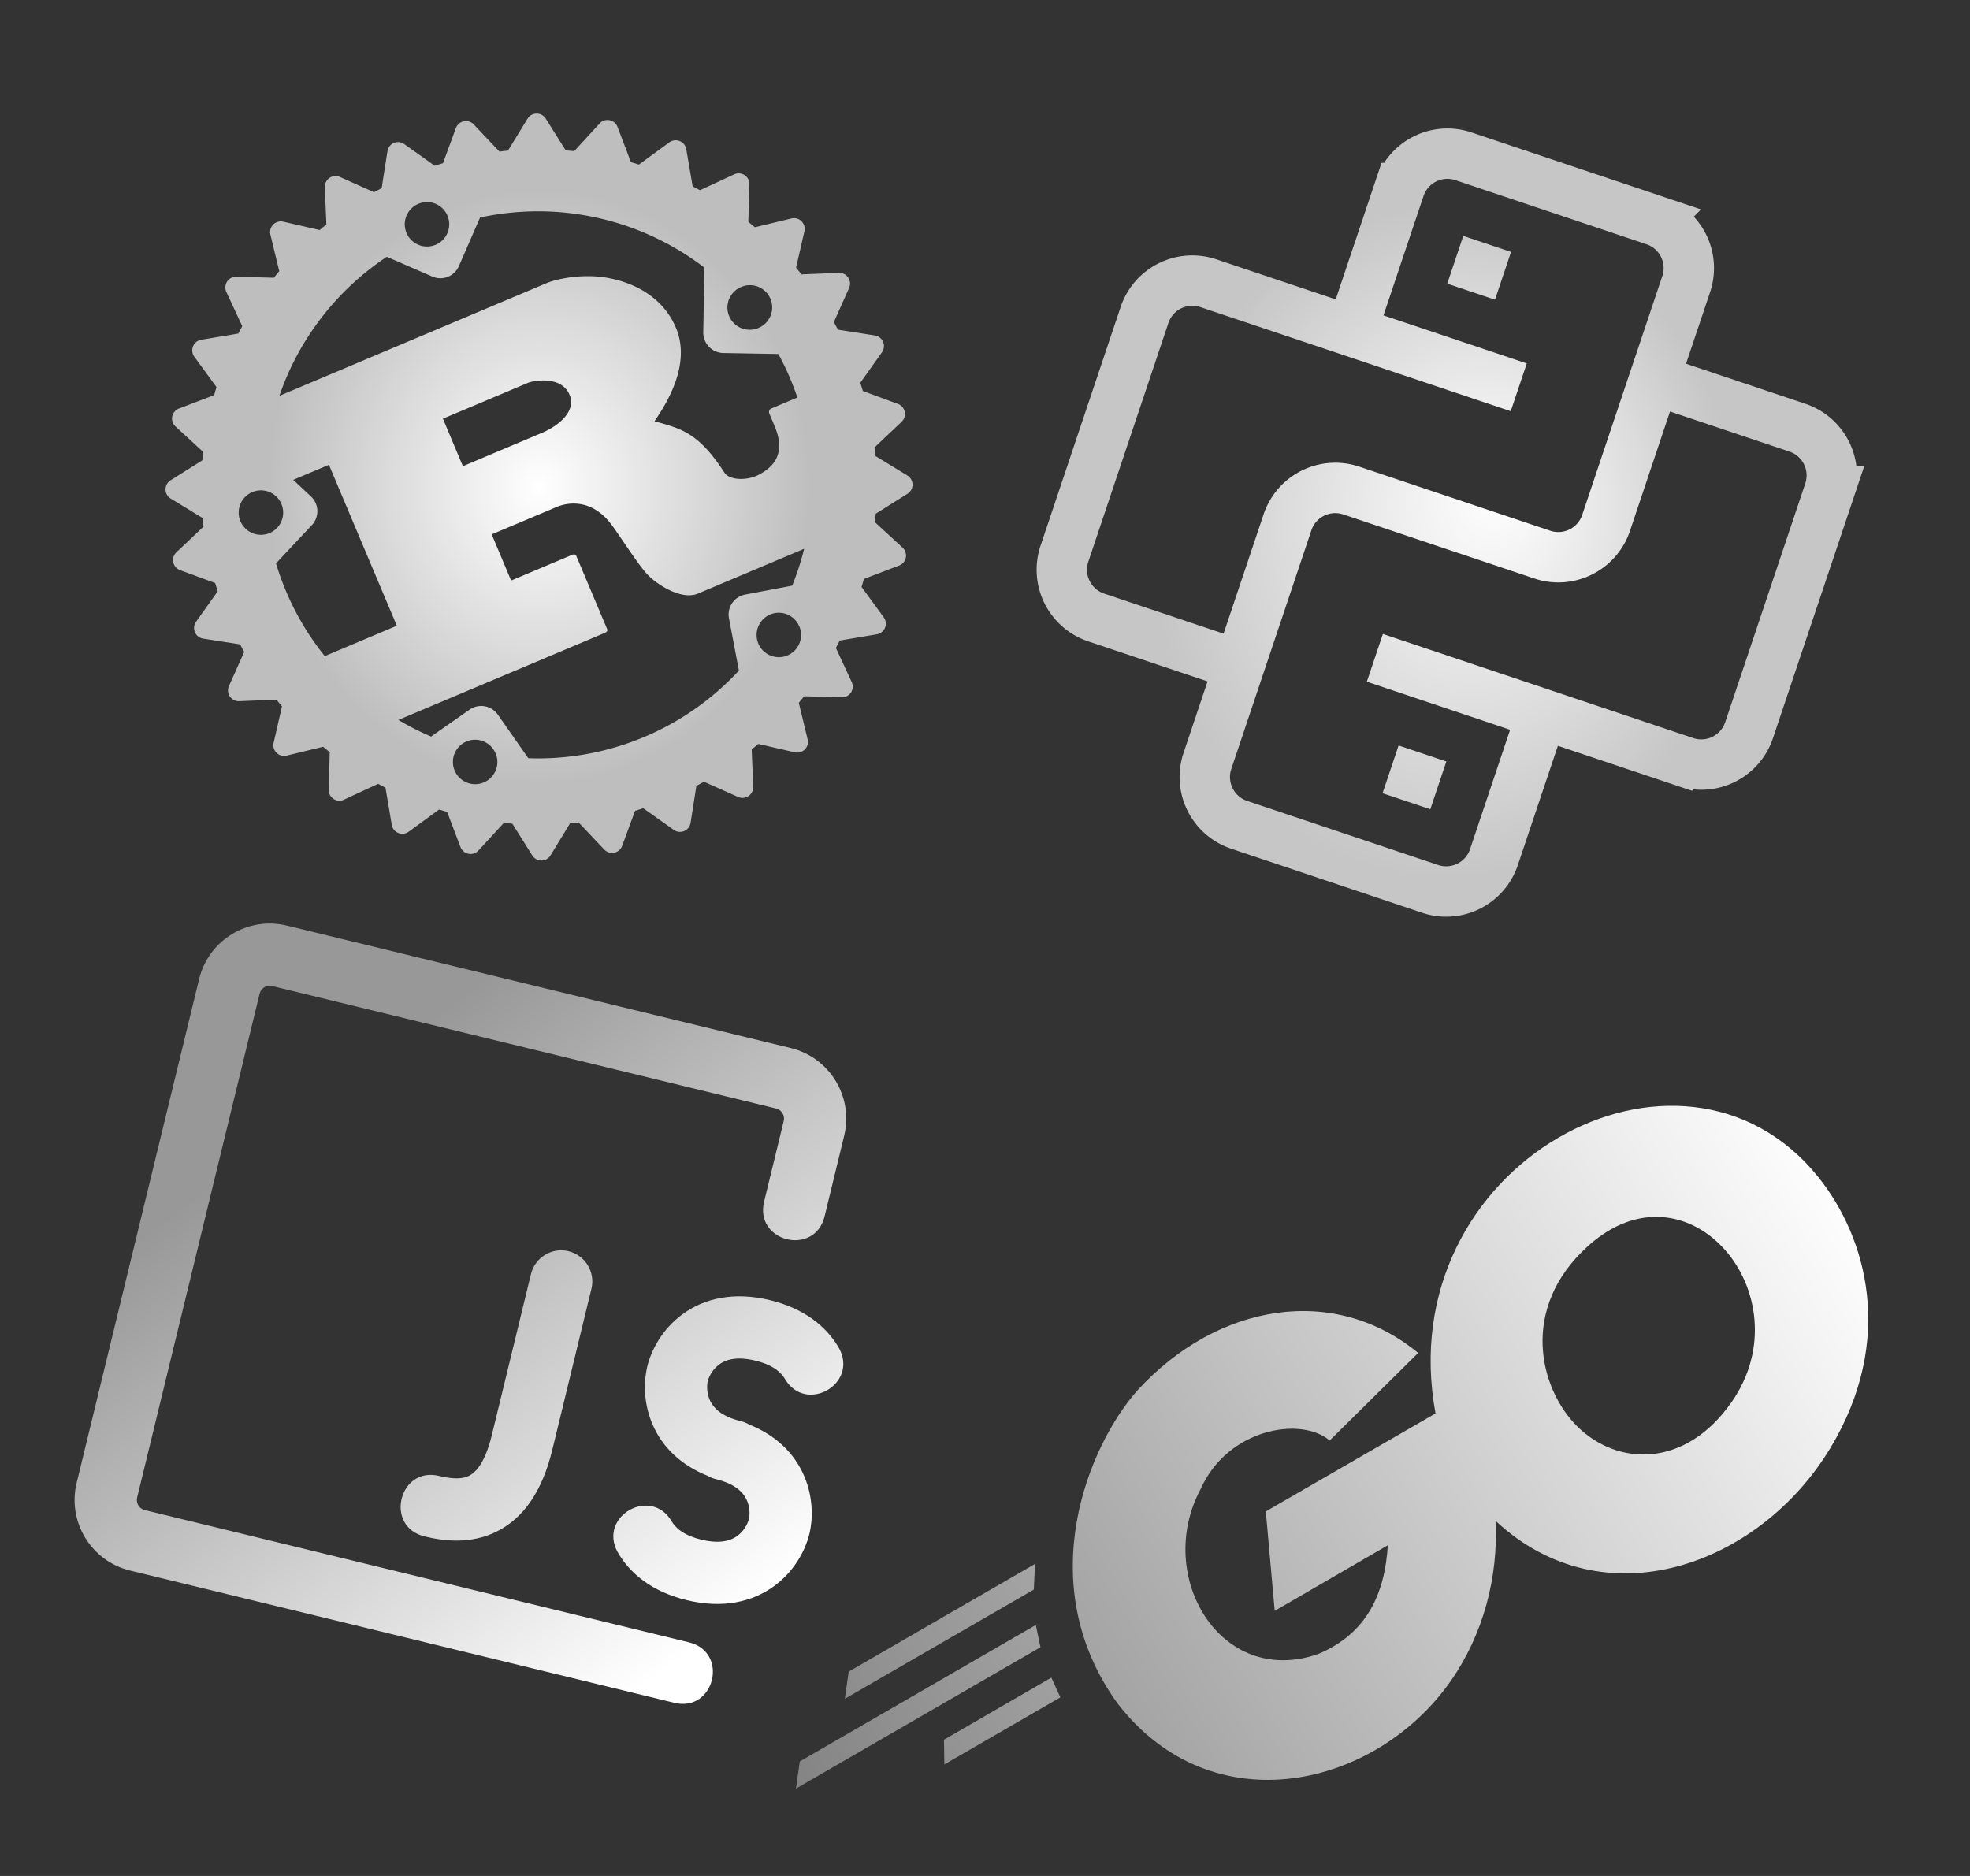 <svg width="210mm" height="200mm" version="1.1" viewBox="0 0 210 200" xmlns="http://www.w3.org/2000/svg" xmlns:xlink="http://www.w3.org/1999/xlink">
 <rect x="0" y="0" width="210" height="200" fill="#333333" stroke="none"/>
 <defs>
  <linearGradient id="linearGradient2607" x1="184.89" x2="64.498" y1="128.37" y2="203.36" gradientTransform="matrix(.939 0 0 .939 20.918 1.668)" gradientUnits="userSpaceOnUse">
   <stop style="stop-color:#fff" offset="0"/>
   <stop style="stop-color:#808080" offset="1"/>
  </linearGradient>
  <radialGradient id="radialGradient3149" cx="154.08" cy="57.888" r="43.719" fx="161.76" fy="50.389" gradientTransform="matrix(.715 .021 -.024 .817 45.356 7.307)" gradientUnits="userSpaceOnUse">
   <stop style="stop-color:#fff" offset="0"/>
   <stop style="stop-color:#c6c6c6" offset="1"/>
  </radialGradient>
  <linearGradient id="linearGradient4305" x1="28.095" x2="90.662" y1="98.077" y2="149.46" gradientTransform="matrix(.847 .206 -.206 .847 32.933 26.783)" gradientUnits="userSpaceOnUse">
   <stop style="stop-color:#989898" offset="0"/>
   <stop style="stop-color:#fff" offset="1"/>
  </linearGradient>
  <radialGradient id="radialGradient5422" cx="57.457" cy="51.922" r="39.815" gradientTransform="matrix(.726 .016 -.018 .796 16.688 9.68)" gradientUnits="userSpaceOnUse">
   <stop style="stop-color:#fff" offset="0"/>
   <stop style="stop-color:#bebebe" offset="1"/>
  </radialGradient>
 </defs>
 <path d="m155.13 27.696 5.091 1.708m-15.289 3.367 4.27-12.727a5.37 5.37 0 0 1 6.799-3.383l20.363 6.831a5.37 5.37 0 0 1 3.383 6.799l-8.539 25.454a5.37 5.37 0 0 1-6.799 3.383l-20.363-6.831a5.37 5.37 0 0 0-6.799 3.383l-8.539 25.454a5.37 5.37 0 0 0 3.383 6.799l20.363 6.831a5.37 5.37 0 0 0 6.799-3.383l4.27-12.727m-1.626-37.36-33.091-11.101a5.37 5.37 0 0 0-6.799 3.383l-8.539 25.454a5.37 5.37 0 0 0 3.383 6.799l15.273 5.124m14.435-0.821 33.091 11.101a5.37 5.37 0 0 0 6.799-3.383l8.539-25.454a5.37 5.37 0 0 0-3.383-6.799l-15.273-5.124m-28.098 41.548 5.091 1.708" fill="none" stroke="currentColor" style="stroke-width:5.37;stroke:url(#radialGradient3149)"/>
 <g fill="currentColor">
  <path d="m90.058 181.11 0.412-2.898 19.862-11.48-0.127 2.734zm20.854-5.495-0.493-2.376-25.162 14.551-0.412 2.898zm2.121 5.344-0.962-2.105-11.445 6.62 0.041 2.637zm82.054-26.538c-7.513 12.428-24.047 18.548-35.667 7.713 0.324 6.053-1.345 12.13-4.709 16.988-7.971 11.511-25.465 15.586-35.578 2.49-9.261-12.802-3.1-27.573 2.186-33.457 8.489-9.2 20.883-11.304 29.857-3.914l-9.435 9.332c-3.079-2.605-10.865-1.266-13.74 5.151-4.996 9.269 2.104 21.237 12.514 17.612 5.229-2.187 7.11-6.48 7.425-11.595l-12.057 6.996-0.95-10.604 18.093-10.446c-4.927-26.631 26.193-43.308 40.768-25.236 5.18 6.423 8.295 17.385 1.294 28.968m-25.831-21.555c-7.325 6.629-5.144 15.222-1.12 19.21 4.283 4.245 11.512 4.476 16.441-2.583 7.899-11.311-4.57-26.357-15.321-16.628" style="fill:url(#linearGradient2607)"/>
  <path d="m21.228 104.37c1.009-4.151 5.197-6.702 9.349-5.693l53.719 13.057c4.151 1.009 6.702 5.197 5.693 9.349l-2.089 8.595c-1.045 4.298-7.491 2.731-6.446-1.567l2.089-8.595c0.144-0.593-0.22-1.191-0.813-1.336l-53.719-13.057c-0.593-0.144-1.191 0.22-1.335 0.813l-13.057 53.719c-0.144 0.593 0.22 1.191 0.813 1.336l58.017 14.102c4.298 1.045 2.731 7.491-1.567 6.446l-58.017-14.102c-4.154-1.01-6.702-5.195-5.693-9.349zm39.379 29.024c1.78 0.433 2.872 2.227 2.44 4.007l-4.178 17.19c-1.05 4.319-3.022 7.267-5.963 8.709-2.807 1.38-5.702 0.972-7.654 0.497-4.298-1.045-2.731-7.491 1.567-6.446 1.487 0.361 2.482 0.33 3.164-5e-3 0.547-0.267 1.661-1.121 2.439-4.323l4.178-17.19c0.433-1.78 2.227-2.872 4.007-2.44m12.137 6.728c2.317-1.704 5.487-2.444 9.35-1.505 3.588 0.872 5.997 2.759 7.355 5.133 2.066 3.805-3.535 7.002-5.76 3.288-0.352-0.613-1.141-1.484-3.161-1.974-2.149-0.522-3.27-0.03-3.858 0.405-0.59 0.443-1.019 1.065-1.223 1.774-0.109 0.447-0.129 1.334 0.272 2.137 0.327 0.658 1.089 1.607 3.242 2.131 0.327 0.079 0.629 0.203 0.903 0.366 2.751 1.097 4.595 2.892 5.638 5.003 1.202 2.431 1.191 4.95 0.777 6.652-0.414 1.702-1.56 3.945-3.744 5.553-2.317 1.704-5.487 2.444-9.35 1.505-3.588-0.872-5.997-2.759-7.355-5.133-2.069-3.806 3.535-7.005 5.76-3.288 0.352 0.613 1.141 1.484 3.161 1.974 2.149 0.522 3.27 0.03 3.858-0.405 0.59-0.443 1.019-1.065 1.223-1.774 0.109-0.447 0.129-1.334-0.272-2.137-0.327-0.658-1.089-1.607-3.242-2.131-0.318-0.077-0.622-0.2-0.903-0.366-2.75-1.101-4.595-2.892-5.638-5.003-1.015-2.062-1.29-4.411-0.777-6.652 0.414-1.702 1.56-3.945 3.744-5.553" style="fill:url(#linearGradient4305);stroke-width:4.423"/>
  <path d="m93.266 35.764-3.943-0.617c-0.145-0.276-0.286-0.543-0.434-0.809l1.625-3.639a1.143 1.143 0 0 0-1.09-1.608l-3.983 0.161c-0.191-0.237-0.383-0.476-0.58-0.707l0.89-3.892a1.143 1.143 0 0 0-1.384-1.364l-3.893 0.942c-0.234-0.194-0.465-0.386-0.702-0.573l0.115-4.002a1.143 1.143 0 0 0-1.624-1.069l-3.645 1.691q-0.391-0.21-0.783-0.412l-0.678-3.961a1.145 1.145 0 0 0-1.801-0.732l-3.247 2.37q-0.422-0.131-0.849-0.251l-1.43-3.755a1.143 1.143 0 0 0-1.912-0.375l-2.708 2.953c-0.3-0.032-0.603-0.056-0.903-0.08l-2.131-3.392a1.143 1.143 0 0 0-1.943 0.011l-2.084 3.406c-0.302 0.028-0.606 0.065-0.909 0.102l-2.74-2.895a1.143 1.143 0 0 0-1.903 0.391l-1.376 3.74c-0.292 0.088-0.583 0.182-0.876 0.277l-3.252-2.315a1.143 1.143 0 0 0-1.791 0.756l-0.617 3.943c-0.276 0.145-0.543 0.286-0.809 0.434l-3.639-1.625a1.143 1.143 0 0 0-1.608 1.09l0.161 3.983c-0.238 0.193-0.478 0.384-0.71 0.583l-3.89-0.891a1.143 1.143 0 0 0-1.364 1.384l0.941 3.892c-0.194 0.234-0.386 0.465-0.574 0.703l-3.996-0.109a1.143 1.143 0 0 0-1.066 1.631l1.692 3.643c-0.142 0.261-0.285 0.524-0.415 0.784l-3.965 0.665a1.145 1.145 0 0 0-0.732 1.801l2.37 3.247c-0.089 0.282-0.171 0.567-0.252 0.851l-3.754 1.43a1.154 1.154 0 0 0-0.716 0.852 1.143 1.143 0 0 0 0.349 1.056l2.942 2.71c-0.032 0.3-0.055 0.602-0.079 0.904l-3.391 2.129a1.143 1.143 0 0 0 0.011 1.943l3.408 2.077c0.028 0.304 0.066 0.609 0.101 0.913l-2.895 2.74a1.143 1.143 0 0 0 0.391 1.903l3.74 1.376c0.088 0.292 0.182 0.583 0.277 0.876l-2.317 3.256a1.143 1.143 0 0 0 0.756 1.791l3.943 0.617c0.145 0.276 0.286 0.541 0.434 0.808l-1.625 3.639a1.143 1.143 0 0 0 1.09 1.608l3.983-0.161c0.193 0.238 0.383 0.476 0.582 0.708l-0.89 3.892a1.143 1.143 0 0 0 1.384 1.364l3.893-0.942c0.233 0.192 0.465 0.386 0.702 0.572l-0.107 4a1.143 1.143 0 0 0 0.513 0.987 1.109 1.109 0 0 0 1.11 0.082l3.646-1.692q0.388 0.211 0.782 0.413l0.671 3.964a1.145 1.145 0 0 0 1.801 0.732l3.247-2.37q0.423 0.13 0.85 0.251l1.429 3.756a1.143 1.143 0 0 0 1.909 0.368l2.712-2.947c0.299 0.033 0.601 0.056 0.902 0.081l2.131 3.392a1.141 1.141 0 0 0 1.943-0.013l2.078-3.409c0.303-0.026 0.607-0.065 0.911-0.101l2.74 2.895a1.145 1.145 0 0 0 1.903-0.391l1.376-3.74c0.292-0.088 0.585-0.182 0.876-0.277l3.255 2.31a1.143 1.143 0 0 0 1.791-0.756l0.617-3.943c0.276-0.145 0.543-0.286 0.809-0.436l3.64 1.626a1.145 1.145 0 0 0 1.608-1.09l-0.161-3.983c0.238-0.193 0.476-0.383 0.708-0.582l3.89 0.891a1.141 1.141 0 0 0 1.365-1.383l-0.942-3.893c0.192-0.233 0.386-0.465 0.573-0.702l4.002 0.115a1.143 1.143 0 0 0 1.069-1.624l-1.691-3.645q0.21-0.391 0.412-0.783l3.962-0.67a1.145 1.145 0 0 0 0.732-1.801l-2.37-3.247q0.131-0.422 0.251-0.849l3.755-1.43a1.124 1.124 0 0 0 0.716-0.852 1.143 1.143 0 0 0-0.348-1.057l-2.946-2.711c0.032-0.3 0.055-0.602 0.08-0.903l3.392-2.131a1.143 1.143 0 0 0-0.011-1.943l-3.409-2.078c-0.028-0.304-0.065-0.607-0.102-0.911l2.895-2.74a1.143 1.143 0 0 0-0.391-1.903l-3.74-1.376c-0.088-0.292-0.182-0.583-0.276-0.874l2.31-3.255a1.143 1.143 0 0 0-0.756-1.791zm-13.836 27.624a2.163 2.163 0 0 0-1.722 2.529l1.061 5.573a29.162 29.162 0 0 1-22.451 9.345l-3.25-4.648a2.157 2.157 0 0 0-3.004-0.536l-4.107 2.873a29.142 29.142 0 0 1-3.491-1.77l21.949-9.258c0.246-0.104 0.397-0.216 0.299-0.448l-3.275-7.765c-0.095-0.225-0.283-0.203-0.53-0.099l-6.424 2.71-2.069-4.925 6.947-2.93c0.632-0.267 3.468-1.247 5.832 1.907 0.73 0.966 2.827 4.233 3.716 5.184 0.947 1.089 3.692 2.909 5.483 2.154l11.328-4.778a29.13 29.13 0 0 1-1.27 3.927zm5.777 3.385a2.37 2.37 0 1 1-3.112-1.26l0.063-0.027a2.369 2.369 0 0 1 3.042 1.289zm-32.372 13.539a2.37 2.37 0 1 1-3.107-1.264l0.064-0.027a2.372 2.372 0 0 1 3.035 1.294zm-23.413-20.253 3.822-4.077a2.159 2.159 0 0 0-0.096-3.053l-1.89-1.772 3.806-1.605 7.237 17.157-7.681 3.24a29.184 29.184 0 0 1-5.198-9.89m-3.793-4.487a2.37 2.37 0 0 1 1.261-3.106l0.066-0.028a2.37 2.37 0 1 1-1.324 3.131zm23.715-5.869-2.128-5.064 9.065-3.824c0.47-0.198 3.534-0.854 4.431 1.274 0.743 1.761-1.167 3.311-2.957 4.066zm31.671 0.842c-1.336 0.754-3.205 0.657-3.762-0.116-2.792-4.306-4.587-4.716-7.487-5.518 1.98-2.852 3.72-6.572 2.292-9.957-1.542-3.657-5.02-4.903-7.204-5.314-3.067-0.563-5.855 0.237-6.57 0.538l-28.502 12.022a29.159 29.159 0 0 1 11.453-14.822l4.85 2.107a2.149 2.149 0 0 0 2.835-1.122l2.252-5.17a29.162 29.162 0 0 1 23.922 5.343l-0.127 6.902a2.177 2.177 0 0 0 2.124 2.198l5.883 0.106a29.102 29.102 0 0 1 2.024 4.639l-2.763 1.165c-0.274 0.115-0.309 0.345-0.196 0.611l0.533 1.264c1.252 2.975-0.147 4.338-1.556 5.123m-37.683-25.713a2.37 2.37 0 0 1 1.26-3.099l0.064-0.027a2.37 2.37 0 1 1-1.325 3.126m37.502 10.141a2.37 2.37 0 1 1-1.842-4.368l0.063-0.027a2.37 2.37 0 0 1 1.779 4.394" style="fill:url(#radialGradient5422);stroke-width:.156"/>
 </g>
</svg>
